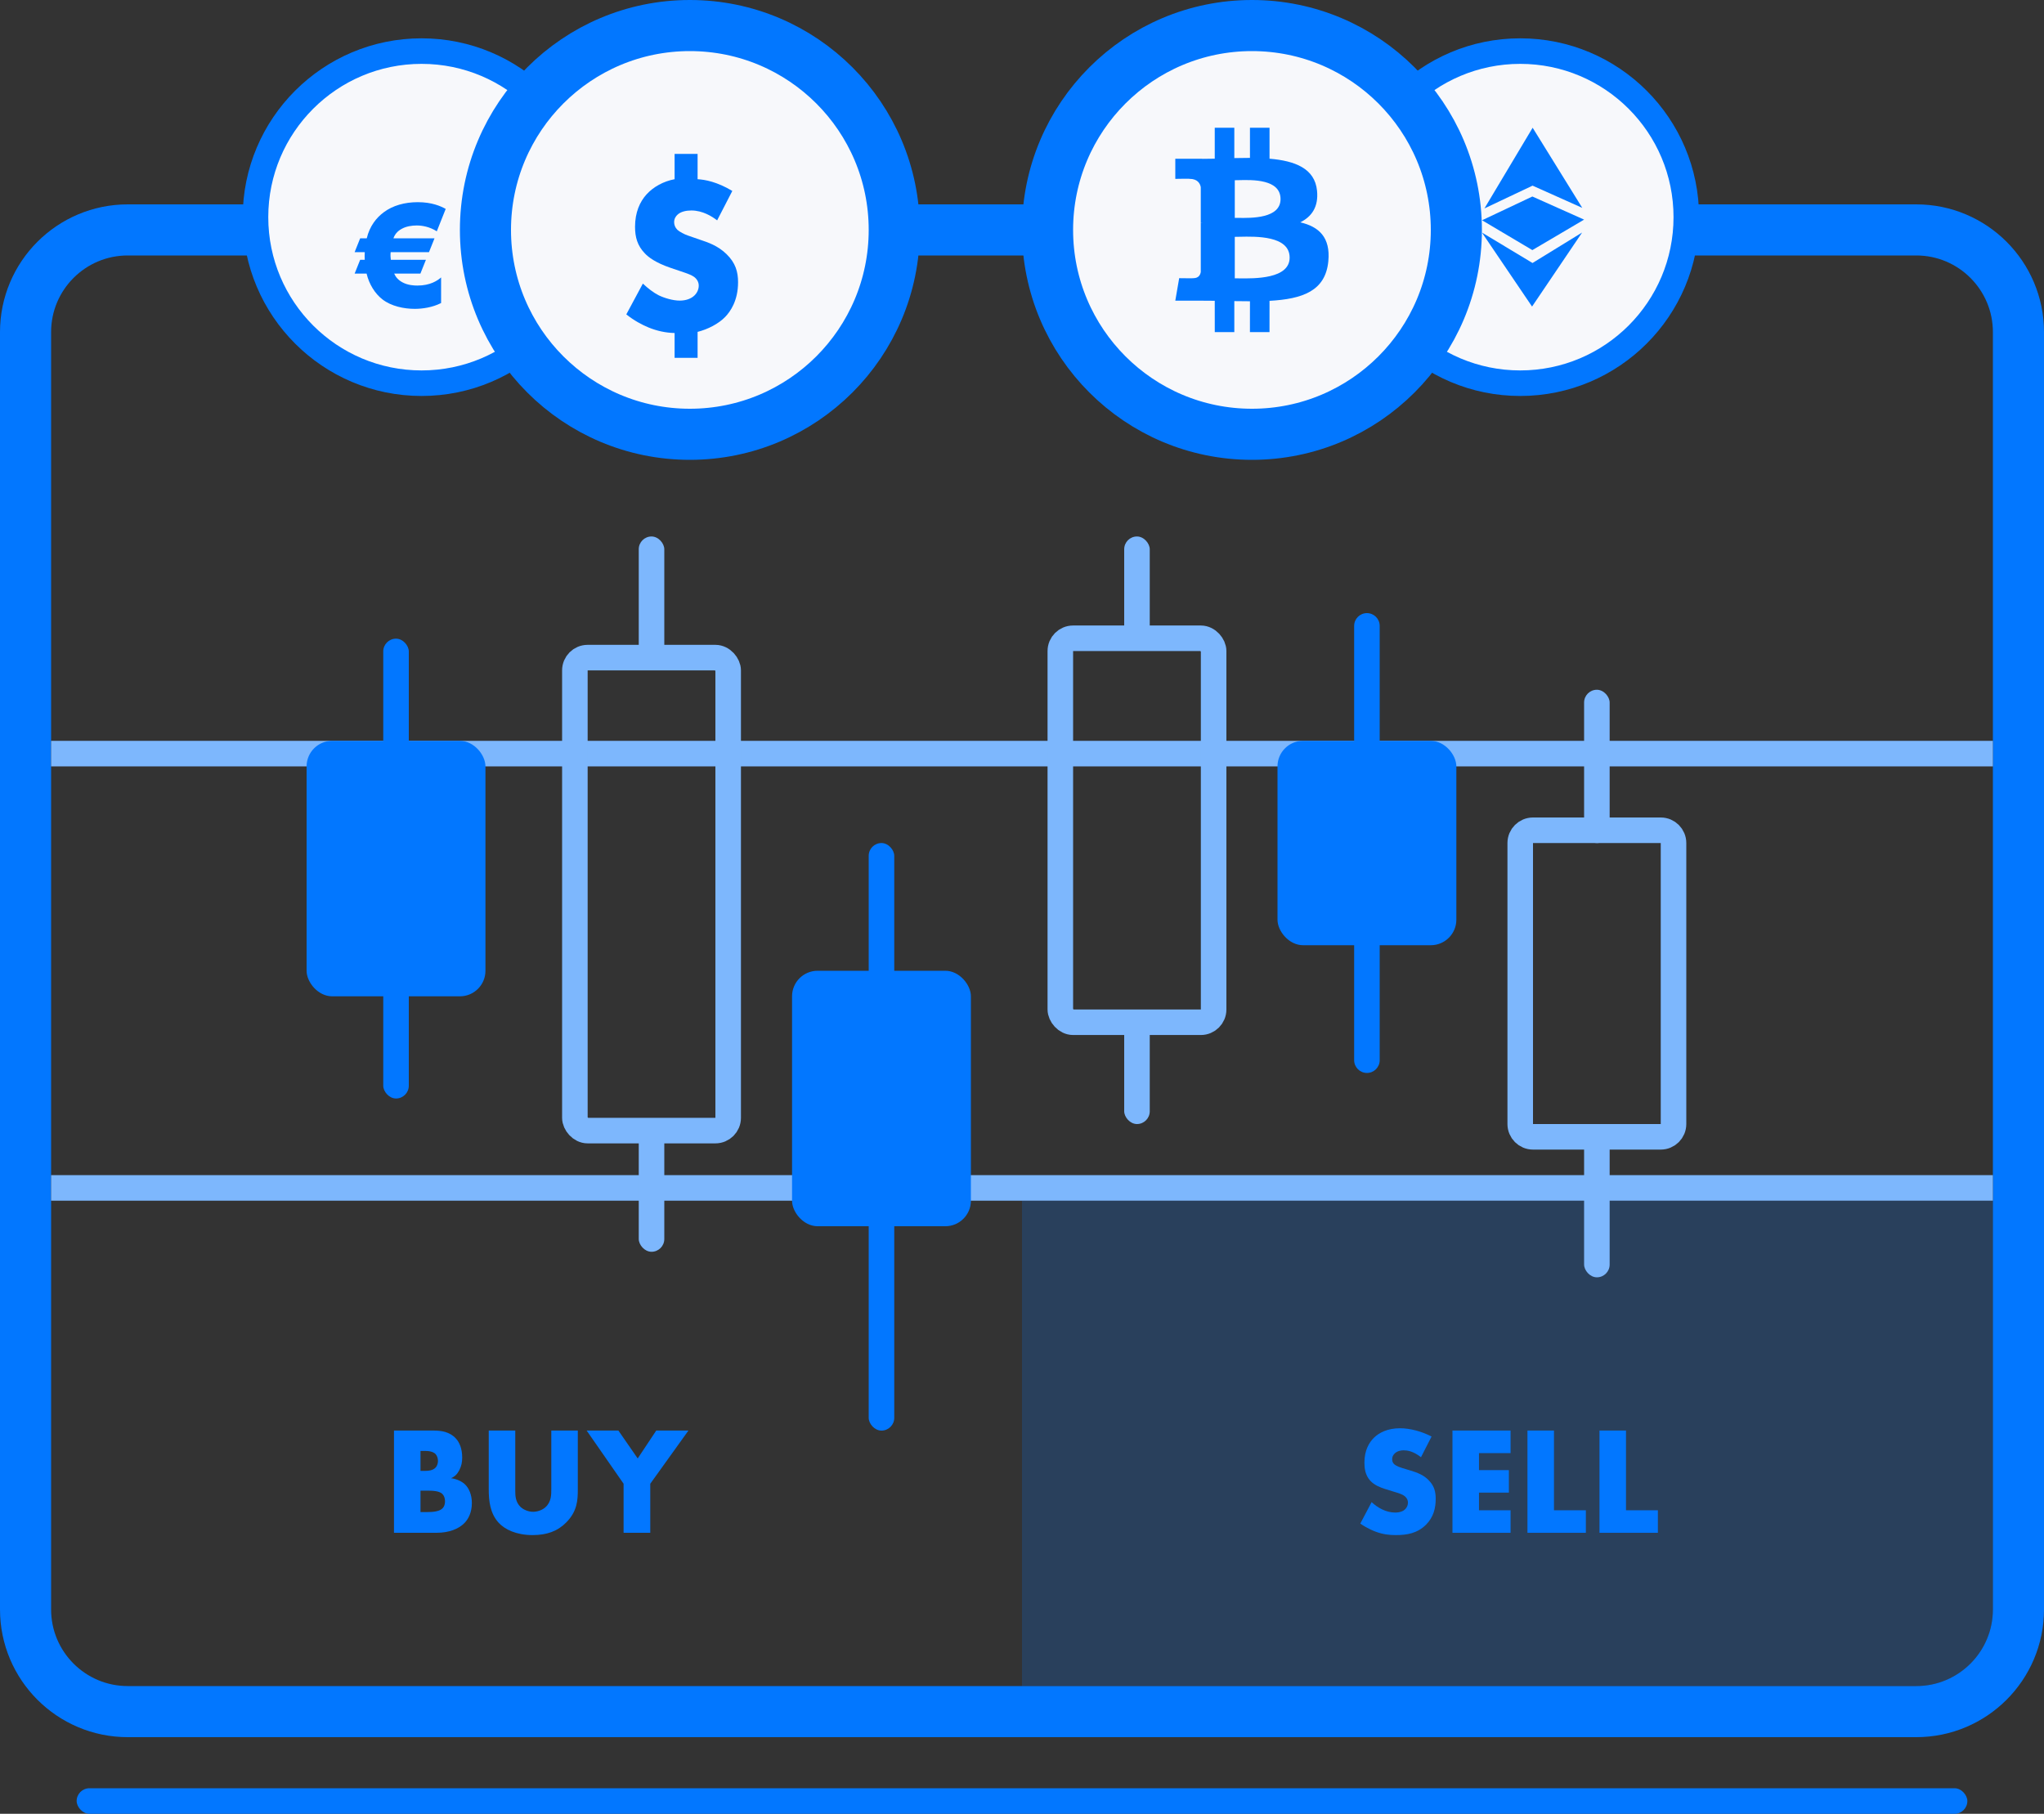 <svg width="80" height="71" viewBox="0 0 80 71" fill="none" xmlns="http://www.w3.org/2000/svg">
<rect x="0" y="0" width="80" height="71" fill="#333333" stroke="none"/>
<path d="M1 13C1 10.791 2.791 9 5 9H8H21H36H40H68H75C77.209 9 79 10.791 79 13V63C79 65.209 77.209 67 75 67H5C2.791 67 1 65.209 1 63V13Z" stroke="#0277FF" stroke-width="2"/>
<path d="M17.088 60C17.58 60 17.958 59.844 18.174 59.622C18.324 59.472 18.468 59.214 18.468 58.836C18.468 58.518 18.36 58.26 18.198 58.104C18.072 57.984 17.862 57.888 17.652 57.864C17.802 57.798 17.892 57.708 17.976 57.552C18.06 57.384 18.09 57.234 18.09 57.06C18.09 56.706 17.982 56.46 17.844 56.31C17.598 56.04 17.256 55.998 16.968 55.998H15.42V60H17.088ZM16.458 56.796H16.65C16.854 56.796 16.98 56.85 17.046 56.916C17.106 56.982 17.142 57.084 17.142 57.186C17.142 57.276 17.112 57.384 17.046 57.45C16.938 57.564 16.758 57.576 16.65 57.576H16.458V56.796ZM16.458 58.35H16.674C16.932 58.35 17.19 58.356 17.316 58.482C17.376 58.542 17.418 58.644 17.418 58.77C17.418 58.884 17.382 58.974 17.334 59.028C17.22 59.16 16.98 59.19 16.692 59.19H16.458V58.35ZM19.129 55.998V58.296C19.129 58.722 19.171 59.232 19.519 59.61C19.765 59.874 20.215 60.09 20.845 60.09C21.409 60.09 21.829 59.934 22.165 59.592C22.597 59.154 22.615 58.716 22.615 58.296V55.998H21.577V58.278C21.577 58.5 21.583 58.794 21.343 59.004C21.229 59.106 21.043 59.178 20.863 59.178C20.683 59.178 20.491 59.1 20.371 58.986C20.173 58.794 20.167 58.536 20.167 58.368V55.998H19.129ZM24.407 60H25.451V58.08L26.945 55.998H25.685L24.959 57.09L24.203 55.998H22.961L24.407 58.08V60Z" fill="#0277FF"/>
<path opacity="0.2" d="M40 47H78V63C78 64.657 76.657 66 75 66H40V47Z" fill="#0277FF"/>
<path d="M53.24 59.64C53.528 59.838 53.78 59.934 53.846 59.958C54.14 60.066 54.38 60.09 54.632 60.09C55.058 60.09 55.472 60.024 55.814 59.682C56.102 59.394 56.192 59.04 56.192 58.674C56.192 58.398 56.138 58.176 55.934 57.96C55.724 57.732 55.46 57.642 55.208 57.564L54.89 57.468C54.644 57.396 54.572 57.324 54.542 57.288C54.5 57.234 54.488 57.18 54.488 57.108C54.488 57.018 54.53 56.952 54.59 56.892C54.692 56.796 54.83 56.772 54.932 56.772C55.07 56.772 55.304 56.796 55.616 57.042L56.03 56.232C55.652 56.034 55.19 55.908 54.794 55.908C54.308 55.908 53.972 56.082 53.768 56.286C53.594 56.46 53.402 56.76 53.402 57.252C53.402 57.456 53.426 57.738 53.63 57.96C53.792 58.14 54.038 58.23 54.206 58.284L54.476 58.368C54.734 58.446 54.89 58.488 54.992 58.578C55.076 58.65 55.106 58.74 55.106 58.818C55.106 58.92 55.064 59.01 55.004 59.07C54.938 59.142 54.812 59.208 54.602 59.208C54.242 59.208 53.906 59.01 53.684 58.8L53.24 59.64ZM59.122 55.998H56.848V60H59.122V59.118H57.886V58.428H59.056V57.546H57.886V56.88H59.122V55.998ZM59.783 55.998V60H62.069V59.118H60.821V55.998H59.783ZM62.602 55.998V60H64.888V59.118H63.64V55.998H62.602Z" fill="#0277FF"/>
<rect x="2" y="46" width="76" height="1" fill="#7DB7FD"/>
<rect x="3" y="70" width="74" height="1" rx="0.5" fill="#0277FF"/>
<rect x="2" y="29" width="76" height="1" fill="#7DB7FD"/>
<rect x="15" y="25" width="1" height="18" rx="0.5" fill="#0277FF"/>
<path fill-rule="evenodd" clip-rule="evenodd" d="M16.5 15C20.09 15 23 12.09 23 8.5C23 4.91 20.09 2 16.5 2C12.91 2 10 4.91 10 8.5C10 12.09 12.91 15 16.5 15Z" fill="#F7F8FB" stroke="#0277FF"/>
<path d="M17.264 10.86C17.12 10.986 16.838 11.178 16.334 11.178C16.208 11.178 15.968 11.166 15.764 11.058C15.59 10.968 15.488 10.848 15.428 10.71H16.454L16.67 10.17H15.296C15.284 10.074 15.278 9.972 15.29 9.87H16.79L17.006 9.33H15.398C15.452 9.174 15.554 9.048 15.722 8.958C15.89 8.862 16.112 8.826 16.31 8.826C16.508 8.826 16.802 8.868 17.096 9.054L17.444 8.178C17.252 8.07 16.904 7.914 16.352 7.914C15.836 7.914 15.374 8.046 15.026 8.304C14.732 8.52 14.468 8.85 14.354 9.33H14.096L13.88 9.87H14.276C14.27 9.978 14.27 10.08 14.276 10.17H14.096L13.88 10.71H14.348C14.444 11.118 14.672 11.49 14.966 11.718C15.314 11.988 15.812 12.09 16.232 12.09C16.526 12.09 16.922 12.036 17.264 11.862V10.86Z" fill="#0277FF"/>
<path fill-rule="evenodd" clip-rule="evenodd" d="M27 17C31.418 17 35 13.418 35 9C35 4.582 31.418 1 27 1C22.582 1 19 4.582 19 9C19 13.418 22.582 17 27 17Z" fill="#F7F8FB" stroke="#0277FF" stroke-width="2"/>
<path d="M26.403 6.025V7.015C25.971 7.096 25.575 7.312 25.305 7.609C25.044 7.897 24.855 8.311 24.855 8.878C24.855 9.283 24.945 9.616 25.242 9.922C25.377 10.066 25.656 10.282 26.232 10.48L26.763 10.66C26.952 10.723 27.078 10.777 27.168 10.84C27.285 10.93 27.348 11.047 27.348 11.182C27.348 11.326 27.285 11.461 27.186 11.56C27.051 11.695 26.844 11.767 26.601 11.767C26.34 11.767 26.007 11.668 25.782 11.56C25.584 11.461 25.35 11.281 25.161 11.101L24.513 12.307C24.819 12.55 25.125 12.712 25.386 12.82C25.719 12.955 26.052 13.027 26.403 13.036V14.008H27.303V12.991C27.699 12.892 28.122 12.676 28.383 12.406C28.581 12.199 28.887 11.776 28.887 11.047C28.887 10.642 28.788 10.291 28.437 9.949C28.095 9.616 27.717 9.49 27.393 9.382L26.925 9.22C26.79 9.175 26.601 9.076 26.511 8.995C26.421 8.905 26.385 8.797 26.385 8.698C26.385 8.563 26.448 8.464 26.52 8.401C26.646 8.284 26.853 8.239 27.06 8.239C27.501 8.239 27.87 8.473 28.068 8.626L28.662 7.474C28.059 7.114 27.6 7.033 27.303 7.015V6.025H26.403Z" fill="#0277FF"/>
<path fill-rule="evenodd" clip-rule="evenodd" d="M59.5 15C55.91 15 53 12.09 53 8.5C53 4.91 55.91 2 59.5 2C63.09 2 66 4.91 66 8.5C66 12.09 63.09 15 59.5 15Z" fill="#F7F8FB" stroke="#0277FF"/>
<path fill-rule="evenodd" clip-rule="evenodd" d="M61.928 8.137L59.983 7.267L58.099 8.159L59.986 5L61.928 8.137ZM61.922 9.102L59.981 10.295L58 9.102L59.963 12L61.922 9.102ZM58.006 8.622L59.975 7.692L62 8.597L59.975 9.79L58.006 8.622Z" fill="#0277FF"/>
<path fill-rule="evenodd" clip-rule="evenodd" d="M49 17C44.582 17 41 13.418 41 9C41 4.582 44.582 1 49 1C53.418 1 57 4.582 57 9C57 13.418 53.418 17 49 17Z" fill="#F7F8FB" stroke="#0277FF" stroke-width="2"/>
<path fill-rule="evenodd" clip-rule="evenodd" d="M51.547 7.462C51.459 6.588 50.676 6.295 49.688 6.212L49.688 5L48.922 5L48.922 6.18C48.72 6.18 48.514 6.184 48.31 6.188L48.31 5L47.544 5L47.544 6.212C47.378 6.215 47.215 6.218 47.057 6.218L47.056 6.214L46 6.214L46 7.002C46 7.002 46.566 6.991 46.556 7.001C46.867 7.001 46.968 7.175 46.997 7.325L46.997 8.705C47.019 8.705 47.047 8.706 47.078 8.71L47.052 8.71C47.034 8.71 47.016 8.71 46.997 8.71L46.997 10.645C46.983 10.739 46.926 10.889 46.709 10.889C46.719 10.897 46.152 10.889 46.152 10.889L46 11.77L46.997 11.77C47.108 11.77 47.219 11.771 47.328 11.772H47.328C47.401 11.773 47.473 11.774 47.544 11.774L47.545 13L48.31 13L48.31 11.787C48.52 11.791 48.723 11.793 48.922 11.793L48.921 13L49.687 13L49.688 11.776C50.975 11.705 51.877 11.393 51.989 10.228C52.079 9.29 51.621 8.872 50.89 8.703C51.334 8.485 51.612 8.101 51.547 7.462ZM50.475 10.083C50.475 10.923 49.105 10.905 48.477 10.896C48.421 10.896 48.371 10.895 48.328 10.895L48.328 9.271C48.38 9.271 48.444 9.27 48.515 9.268C49.158 9.253 50.475 9.223 50.475 10.083ZM48.454 8.529C48.977 8.537 50.119 8.556 50.119 7.792C50.119 7.01 49.021 7.038 48.485 7.052C48.425 7.053 48.372 7.055 48.328 7.055L48.328 8.528C48.364 8.528 48.406 8.528 48.454 8.529Z" fill="#0277FF"/>
<rect x="12" y="29" width="7" height="10" rx="1" fill="#0277FF"/>
<rect x="34" y="33" width="1" height="23" rx="0.5" fill="#0277FF"/>
<rect x="31" y="38" width="7" height="10" rx="1" fill="#0277FF"/>
<path fill-rule="evenodd" clip-rule="evenodd" d="M53 24.5C53 24.224 53.224 24 53.5 24C53.776 24 54 24.224 54 24.5V41.5C54 41.776 53.776 42 53.5 42C53.224 42 53 41.776 53 41.5V24.5Z" fill="#0277FF"/>
<rect x="50" y="29" width="7" height="8" rx="1" fill="#0277FF"/>
<rect x="25" y="21" width="1" height="5.091" rx="0.5" fill="#7DB7FD"/>
<rect x="25" y="43.909" width="1" height="5.091" rx="0.5" fill="#7DB7FD"/>
<rect x="22.5" y="25.742" width="6" height="18.515" rx="0.5" stroke="#7DB7FD"/>
<rect x="44" y="21" width="1" height="4.182" rx="0.5" fill="#7DB7FD"/>
<rect x="44" y="39.818" width="1" height="4.182" rx="0.5" fill="#7DB7FD"/>
<rect x="41.5" y="24.985" width="6" height="15.03" rx="0.5" stroke="#7DB7FD"/>
<rect x="62" y="27" width="1" height="6" rx="0.5" fill="#7DB7FD"/>
<rect x="62" y="44" width="1" height="6" rx="0.5" fill="#7DB7FD"/>
<path d="M59.5 33C59.5 32.724 59.724 32.5 60 32.5H65C65.276 32.5 65.5 32.724 65.5 33V44C65.5 44.276 65.276 44.5 65 44.5H60C59.724 44.5 59.5 44.276 59.5 44V33Z" stroke="#7DB7FD"/>
</svg>
